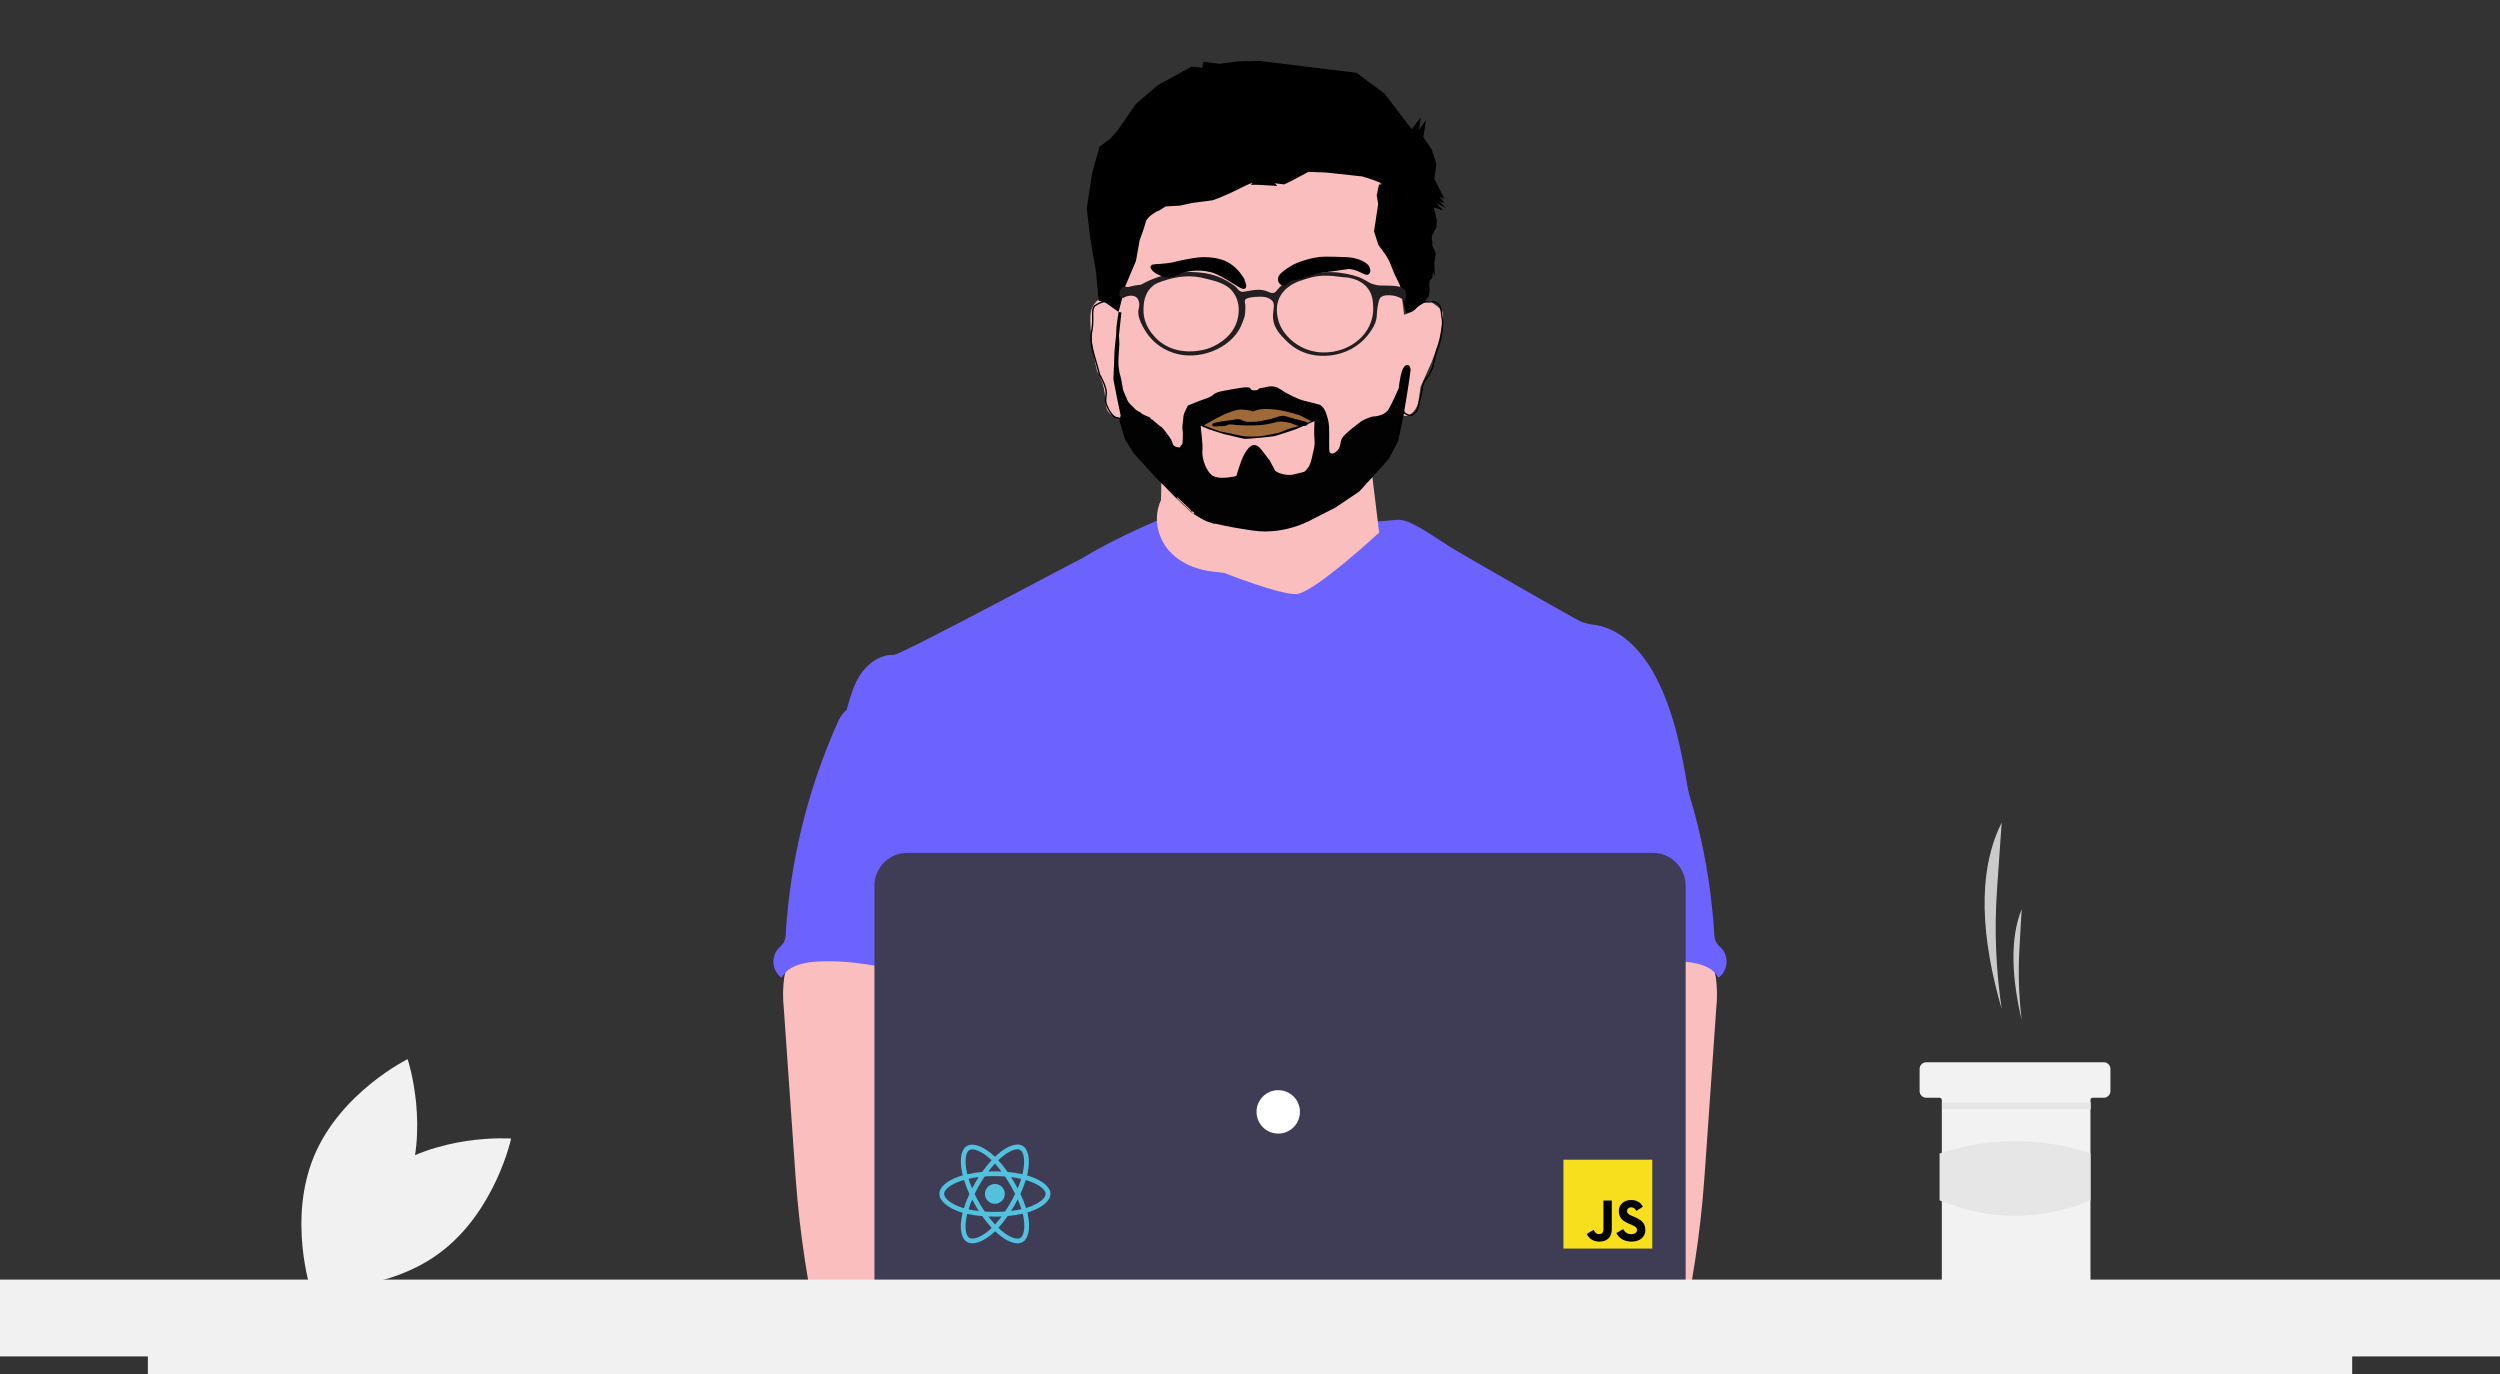 <?xml version="1.0" encoding="utf-8"?>
<!-- Generator: Adobe Illustrator 24.0.1, SVG Export Plug-In . SVG Version: 6.00 Build 0)  -->
<svg version="1.1" id="a57f6051-90d9-4b0f-831b-7c7398482616"
	 xmlns="http://www.w3.org/2000/svg" xmlns:xlink="http://www.w3.org/1999/xlink" x="0px" y="0px" viewBox="0 0 878.63 483"
	 style="enable-background:new 0 0 878.63 483;" xml:space="preserve">
<rect x="0" y="0" width="878.63" height="483" fill="#333333" stroke="none"/>
<style type="text/css">
	.st0{fill:#F1F1F1;}
	.st1{fill:#CACACA;}
	.st2{fill:#F2F2F2;}
	.st3{fill:#E6E6E6;}
	.st4{fill:#6C63FF;}
	.st5{fill:#FBBEBE;}
	.st6{fill:#3F3D56;}
	.st7{fill:#FFFFFF;}
	.st8{fill:#C69C6D;stroke:#2A499F;stroke-miterlimit:10;}
	.st9{fill:#FFFFFF;stroke:#000000;stroke-miterlimit:10;}
	.st10{stroke:#000000;stroke-miterlimit:10;}
	.st11{fill:#231F20;stroke:#231F20;stroke-miterlimit:10;}
	.st12{fill:#FFFFFF;stroke:#000000;stroke-width:0.5;stroke-miterlimit:10;}
	.st13{fill:none;stroke:#000000;stroke-width:0.5;stroke-miterlimit:10;}
	.st14{fill:#020202;stroke:#000000;stroke-miterlimit:10;}
	.st15{fill:#9F6938;stroke:#000000;stroke-miterlimit:10;}
	.st16{display:none;fill:#A67C52;stroke:#000000;stroke-width:2;stroke-miterlimit:10;}
	.st17{display:none;fill:#FFFFFF;stroke:#000000;stroke-width:0.5;stroke-miterlimit:10;}
	.st18{display:none;stroke:#000000;stroke-width:0.5;stroke-miterlimit:10;}
	.st19{stroke:#000000;stroke-width:0.5;stroke-miterlimit:10;}
	.st20{fill:none;stroke:#000000;stroke-miterlimit:10;}
	.st21{fill:#F7DF1E;}
	.st22{fill:#53C1DE;}
</style>
<path class="st0" d="M134.03,412.7c-19.51,14.54-25.04,40.13-25.04,40.13s26.1,2.01,45.61-12.54s25.04-40.13,25.04-40.13
	S153.54,398.16,134.03,412.7z"/>
<path class="st0" d="M142.16,419.53c-9.38,22.46-32.86,34.03-32.86,34.03s-8.28-24.84,1.1-47.29s32.86-34.03,32.86-34.03
	S151.54,397.08,142.16,419.53z"/>
<path class="st1" d="M703.5,354.61L703.5,354.61c-2.07-13.96-2.62-28.11-1.63-42.2l1.63-23.31l0,0
	C694.5,307.02,696.54,330.59,703.5,354.61z"/>
<path class="st1" d="M710.52,358.51L710.52,358.51c-1-8.33-1.26-16.74-0.79-25.12l0.79-13.87l0,0
	C706.19,330.18,707.17,344.21,710.52,358.51z"/>
<path class="st2" d="M741.72,375.67v7.8c-0.01,1.29-1.05,2.33-2.34,2.34h-3.9c-0.43,0-0.78,0.35-0.78,0.77c0,0,0,0,0,0.01v63.94
	c-0.01,1.29-1.05,2.33-2.34,2.34h-47.57c-1.29,0-2.34-1.05-2.34-2.34v-63.94c0-0.43-0.35-0.78-0.78-0.78h-4.68
	c-1.29,0-2.34-1.05-2.34-2.34v-7.8c0-1.29,1.04-2.34,2.33-2.34c0,0,0,0,0.01,0h62.38C740.67,373.33,741.71,374.38,741.72,375.67z"/>
<rect x="682.52" y="387.45" class="st3" width="52.25" height="2.34"/>
<path class="st3" d="M734.7,421.87c-17.48,7.23-35.16,7.31-53.03,0v-16.48c17.2-5.78,35.82-5.78,53.03,0V421.87z"/>
<path class="st4" d="M593.83,280.93c-2.43-14.62-4.94-29.52-11.73-42.69c-4.47-8.63-11.55-16.85-21.11-18.55
	c-1.88-0.17-3.73-0.6-5.5-1.27c-2.8-1.35-40.43-22.83-46.41-26.57c-5.13-3.21-13.24-9.16-17.33-9.16
	c-4.11-0.09-19.88,3.58-81.41-1.23c0,0-16.9,6.66-29.99,14.74c-0.2-0.13-63.87,34.06-66.26,33.97c-4.53-0.19-8.74,2.71-11.34,6.36
	c-2.6,3.65-3.81,8.17-5.09,12.55c13.91,30.97,26.63,61.98,40.54,92.95c0.65,1.17,1,2.48,1.01,3.81c-0.28,1.39-0.87,2.69-1.73,3.81
	c-6.82,10.96-6.6,24.74-5.86,37.61c0.75,12.88,1.67,26.48-4.09,38.02c-1.57,3.17-3.6,6.07-5.09,9.24
	c-3.49,7.18-4.75,30.13-2.71,37.84l255.12,7.31C569.38,464.6,593.83,280.93,593.83,280.93z"/>
<path id="bb46eb08-8e3e-4ac5-913b-26d221d967b9" class="st5" d="M275.63,343.4c-0.51,3.68-0.56,7.41-0.15,11.11l3.66,52.51
	c0.34,4.95,0.68,9.89,1.15,14.82c0.88,9.58,2.19,19.09,3.81,28.58c0.08,2.81,2.41,5.02,5.22,4.95c16.1,3.41,32.73,3.27,49.15,2.34
	c25.07-1.4,89.2-4.05,93.12-9.14s1.63-13.32-3.47-17.44s-89.74-14.15-89.74-14.15c0.83-6.55,3.32-12.72,5.69-18.95
	c4.25-11.03,8.22-22.43,8.3-34.25s-4.38-24.25-14.06-31.02c-7.97-5.56-18.22-6.59-27.93-6.36c-7.06,0.2-19.26-1.49-25.72,1.27
	C279.54,329.93,276.58,338.4,275.63,343.4z"/>
<path id="efe93a1e-ccdd-49fd-af5f-e26394aa0937" class="st4" d="M296.94,250.02c-1.24,1.3-2.2,2.83-2.82,4.52
	c-10.29,23.18-16.36,48.01-17.94,73.32c0.03,1.23-0.26,2.46-0.83,3.55c-0.56,0.73-1.19,1.41-1.87,2.02c-2.5,2.97-2.13,7.4,0.84,9.9
	h0c0.12,0.1,0.23,0.19,0.36,0.28c2.1-3.95,7.13-5.24,11.59-5.59c21.39-1.69,42.28,8.26,63.73,7.51c-1.51-5.23-3.69-10.26-4.92-15.55
	c-5.46-23.5,8.16-49.09-0.19-71.73c-1.67-4.53-4.45-8.98-8.84-10.97c-1.82-0.73-3.72-1.24-5.66-1.5
	c-5.42-0.98-16.21-5.17-21.45-3.49c-1.93,0.62-2.7,2.44-4.3,3.54C302.19,247.4,298.96,247.97,296.94,250.02z"/>
<path id="a38c3c09-000b-42b7-8619-0229d8aff5e9" class="st5" d="M593.99,327.68c-6.45-2.76-18.65-1.07-25.72-1.27
	c-9.71-0.23-19.96,0.8-27.93,6.36c-9.68,6.77-14.14,19.2-14.06,31.02s4.05,23.22,8.3,34.25c2.37,6.22,4.86,12.39,5.69,18.95
	c0,0-84.63,10.03-89.74,14.15s-7.39,12.35-3.47,17.44s126.17,10.2,142.27,6.79c2.81,0.07,5.14-2.14,5.22-4.95
	c1.63-9.49,2.94-19,3.81-28.58c0.46-4.94,0.8-9.87,1.15-14.82l3.66-52.51c0.41-3.69,0.36-7.43-0.15-11.11
	C602.05,338.4,599.09,329.93,593.99,327.68z"/>
<path id="bd3879bf-5d05-49be-b690-c4d97e29a2ab" class="st4" d="M574,245.85c-1.6-1.1-2.37-2.92-4.3-3.54
	c-5.24-1.68-16.03,2.51-21.45,3.49c-1.94,0.26-3.84,0.77-5.66,1.5c-4.39,1.98-7.18,6.44-8.84,10.97
	c-8.35,22.64,5.27,48.22-0.19,71.73c-1.23,5.29-3.41,10.32-4.92,15.55c21.45,0.75,42.35-9.2,63.73-7.51
	c4.47,0.34,9.49,1.63,11.59,5.59c0.12-0.09,0.24-0.18,0.36-0.28c2.97-2.5,3.34-6.93,0.84-9.9l0,0c-0.68-0.62-1.31-1.29-1.87-2.02
	c-0.57-1.09-0.85-2.32-0.83-3.55c-1.58-25.31-7.66-50.14-17.94-73.32c-0.62-1.68-1.58-3.22-2.82-4.52
	C579.67,247.97,576.44,247.4,574,245.85z"/>
<circle class="st5" cx="420.92" cy="438.81" r="19.07"/>
<circle class="st5" cx="463.16" cy="438.81" r="19.07"/>
<path class="st6" d="M580.89,481.79H318.86c-6.37-0.01-11.53-5.17-11.54-11.54V311.28c0.01-6.37,5.17-11.53,11.54-11.54h262.03
	c6.37,0.01,11.53,5.17,11.54,11.54v158.97C592.42,476.62,587.26,481.78,580.89,481.79z"/>
<circle id="bf1cdf42-3b4f-4239-91c9-f6802a29e918" class="st7" cx="449.24" cy="390.77" r="7.63"/>
<polygon class="st0" points="878.63,449.72 0,449.72 0,476.72 51.97,476.72 51.97,483 826.68,483 826.68,476.72 878.63,476.72 "/>
<path class="st5" d="M400.16,71.49c-0.51,2.56-1.28,6.72-2,11.89c-1.55,11.16-0.93,13.23-3.33,16.17
	c-3.76,4.63-8.63,3.61-10.95,8.54c-0.49,1.05-0.88,2.4-0.56,7.54c0.23,3.65,0.8,8.71,2.25,14.77c1.81,3.22,2.46,5.96,2.7,7.94
	c0.35,2.88-0.04,5.08,1.68,6.91c1.11,1.18,2.05,1.09,3.42,1.87c4.18,2.37,2.12,6.98,5.77,12.75c0,0,9.04,8.53,9.04,8.53l-0.15,7.41
	c0,0-3.76,6.79,0.85,14.96c4.61,8.17,14.71,9.77,16.24,9.96c1.53,0.19,5.17,0.63,5.17,0.63s19.13,7.59,25.2,7.43
	c6.07-0.16,29.21-21.61,29.21-21.61l-2.43-20.04c0,0,7.06-10.55,8.52-15.08s1.57-6.51,1.57-6.51s1.18,1.23,3.09,0.2
	s2.86-3.45,3-4.34s0.83-5.51,0.83-5.51l3.84-8.59c0,0,2.53-6.39,2.99-9.42c0.46-3.02,1.92-7.55,0.39-9.01s-3.48-2.78-4.03-3.03
	c-0.55-0.25-3.74,1.54-3.74,1.54l-2.37,2.16l-2.9,1.1l-1.14-9.2L491.03,96c0,0-6.32-13.63-6.24-14.17
	c0.08-0.53,1.86-13.54,2.05-13.52s-3.35-7.48-3.35-7.48s-13.24-1.44-18.96-2.32c-5.72-0.88-17.99,2.88-17.99,2.88l-28.86,7.71
	C411.84,69.9,406,70.7,400.16,71.49z"/>
<path class="st8" d="M405.25,79.6"/>
<path class="st8" d="M490.04,92.79"/>
<path class="st9" d="M449.48,53"/>
<path class="st10" d="M386.57,105.28l-0.87-9.71l-1.97-11.47l-1.28-10.85l1.86-12.27l2.55-9.11l3.74-2.8l2.59-2.94l6.49-9.35
	l7.61-6.5l11.69-6.36L423,24.4l0.32-2.13l2.11,0.26l3.25,0.4l6.37-0.85l7.44-0.18l17.04,2.08l17.04,2.08l9.64,7.16l9.93,12.99
	l2.43-3.15l-0.7,4.62l2.48-3.5l-0.62,4.09l3.02,4.54l1.6,4.91l-0.78,5.16l1.9,3.8l1.09,2.18l-2.71-1.42l2.3,2.82l-2.03-0.79
	l1.67,1.83l-3.61-1.89l3.37,3.49l-2.79-0.88l0.66,0.81l1.05,4.66l-0.16,2.34c0,0-1.33,2.37-1.36,2.55
	c-0.03,0.18-0.46,1.76-0.13,2.16c0.33,0.4-0.35,1.04,0.53,2.96c0.88,1.92,0.82,1.01,0.55,2.79c-0.27,1.78-0.27,1.78-0.27,1.78
	l0.06,2.18c0,0-0.28-0.76-0.57,1.2c-0.3,1.96,0.11,1.83-0.79,2.62s-0.37,3.76-0.37,3.76l-0.32,2.13l-1.45,1.82l-1.75,1.24
	l-1.56,1.26l-1.5,0.9l-0.82,0.26l-0.97-3.92c0,0-0.05-0.48-0.05-0.48c-0.01-0.13-0.25-2.5-0.26-2.63c-0.22-0.69-0.44-1.38-0.66-2.07
	l-1.04-2.12l-1.04-2.12l-1.84-4.57l-1.24-2.14l-2.58-3.58l-1.46-4.53l0.54-3.56c0,0,0.43-2.85,0.54-3.56
	c0.11-0.71,0.38-2.49,0.38-2.49l-0.53-2.96l0.7-3.36c0,0,3.17-0.34,0.24-1.6s-6.49-2.24-6.49-2.24l-12.66-1.37l-6.4-0.24l-5.52,2.95
	l-2.95,1.45l-4.6-0.56l1.01,1.03l-5.61-0.32l-1.37,0.01c0,0,1.91-2.3-4.65,1.06s-10.03,4.39-10.03,4.39l-7.16,0.94l-4.24,0.93
	l-5.11,0.28c0,0-2.81,1.83-3,1.81s-3.8,1.89-4.31,4c-0.51,2.11-2.15,6.44-2.15,6.44l-1.3,7.27l-3.64,8.61
	c-0.12,0.47-0.25,0.94-0.37,1.41c-0.64,2.4-1.27,4.8-1.91,7.19c-1.35-0.95-2.7-1.9-4.05-2.85L386.57,105.28z"/>
<path class="st11" d="M401.13,100.54c2.55-1.43,6.25-3.09,10.93-3.92c3.72-0.66,6.71-0.55,8.07-0.46c1.86,0.12,4.09,0.28,6.84,1.2
	c3.25,1.09,5.48,2.67,6.68,3.53c0.88,0.63,1.3,1.86,2.6,2.13c0.67,0.14,1.1-0.02,2.38-0.25c0.83-0.15,2.49-0.45,3.77-0.44
	c2.94,0,3.79,1.59,5.5,1.03c0.93-0.3,1.03-0.88,2.05-1.92c1.72-1.77,3.7-2.42,6.96-3.5c2.62-0.87,4.97-1.23,6.86-1.52
	c0.6-0.09,0.92-0.14,1.39-0.19c0.57-0.06,3.12-0.31,6.59,0.26c2.14,0.35,5.24,0.86,8.18,2.63c0.61,0.37,1.25,0.81,2.35,1.19
	c1.79,0.62,3.25,0.53,4.4,0.54c3.79,0.04,5.7,0.25,6.46,1.15c0.36,0.43,0.76,1.26,0.33,2.94c-0.83-0.59-2.21-1.36-4.05-1.58
	c-0.98-0.12-3.29-0.39-4.62,0.88c-0.2,0.19-0.62,0.66-1.06,3.13c-0.42,2.36-0.24,3.12-0.48,4.47c-0.37,2.04-1.34,3.43-2.29,4.79
	c-2.2,3.16-5.01,4.87-6.3,5.57c-3.44,1.86-6.78,2.29-8.94,2.35c-1.29,0.03-4.24,0.08-7.6-1.29c-3.1-1.27-4.93-3.07-5.83-3.97
	c-1.82-1.82-4.04-4.06-4.36-7.24c-0.29-2.82,1.04-5.17-0.54-6.77c-0.47-0.48-1.14-0.83-1.23-0.88c-1.21-0.62-2.34-0.63-3.61-0.62
	c-2.61,0.02-4.75,0.44-5.25,1.17c-0.23,0.33-0.3,0.69-0.3,0.69c-0.09,0.46,0.03,0.83,0.06,0.91c0.3,1-0.02,4.18-0.07,4.34
	c-0.8,2.45-1.51,4.6-3.59,6.99c-0.61,0.7-3.06,3.39-7.4,5.07c-1.54,0.6-7.25,2.72-13.73,0.5c-4.56-1.57-7.14-4.47-8.11-5.7
	c-0.34-0.43-4.37-5.64-3.49-9.12c0.1-0.38,0.52-1.81-0.09-3.27c-0.12-0.29-0.33-0.78-0.8-1.18c-1.03-0.9-2.77-0.91-4.02-0.49
	c-0.89,0.3-1.15,0.7-1.45,0.55c-0.66-0.33-0.31-2.73,0.65-3c0.23-0.07,0.35,0.03,0.77,0.09c0.87,0.14,1.51-0.1,2.19-0.28
	C398.63,100.86,399.67,100.65,401.13,100.54z"/>
<path class="st10" d="M489.13,104.04"/>
<path class="st10" d="M395.78,103.69"/>
<path class="st5" d="M423.19,97.8c3.64,0.87,7.74,1.73,10.02,4.67c3.35,4.31,1.86,9.31,1.56,10.34c-1.94,6.52-8.64,9.14-10.04,9.64
	c-0.51,0.19-9.41,3.24-16.66-2.04c-0.7-0.51-6.54-4.91-6.18-11.99c0.07-1.38,0.1-5.03,2.91-7.62c1.39-1.28,2.81-1.71,5.65-2.57
	c4.82-1.46,8.67-1.1,9.71-0.99C421.48,97.39,422.45,97.62,423.19,97.8z"/>
<path class="st5" d="M472,97.42c-2.72-0.32-4.21-0.5-4.21-0.51c0-0.01,0.96,0.08,0.96,0.12c0,0.05-2.58-0.38-5.66,0.03
	c-1.56,0.21-2.74,0.56-4.04,0.96c-1.7,0.51-2.98,0.9-4.34,1.64c-0.84,0.46-3.03,1.66-4.5,3.98c-2.02,3.19-1.42,6.5-1.19,7.83
	c0.61,3.39,2.47,5.61,3.3,6.56c3.11,3.6,7.06,4.85,8.19,5.17c6.18,1.76,11.38-0.42,12.63-0.99c1.23-0.56,4.94-2.3,7.4-6.34
	c2.06-3.39,2.18-6.65,2.06-8.44c-0.12-1.82-0.29-4.24-2.15-6.42C477.56,97.62,472.89,97.44,472,97.42z"/>
<path class="st12" d="M376.66,135.95"/>
<path class="st13" d="M388.43,105.81c-2.43,0.67-3.33,1.47-3.33,1.47s-1.2,0.22-1.09,3.31c0.12,3.09-0.13,4.69-0.18,5.05
	c-0.05,0.36-0.41,1.4-0.37,3.76c0.03,2.36,1.49,6.89,1.49,6.89l1.52,5.44c0,0,2.5,4.11,2.31,6.62s-0.6,2.64,0.75,5.35
	c1.35,2.7,2.66,3.04,2.66,3.04l1.7,0.39c0,0,0.36,1.49,1.54,5.26c1.18,3.77,3.05,5.63,3.05,5.63l3.21,3.29l2.66,3.04l2,2.24
	l2.12,2.18c0,0,2.55,2.63,5.31,5.37c0.04,0.04,4.32,4.2,5.64,5.28c1.17,0.96,2.49,1.68,3.68,2.21c1.98,0.88,3.6,1.22,3.6,1.22
	s3.78,0.82,5.12,0.99c1.34,0.16,7.25,2.34,17.56,1.24c3.92-0.42,8.81-2.16,13.67-4.52c7.91-3.84,15.76-9.32,19.27-13.38
	c5.67-6.55,8.75-11.43,9.59-16.95c0.83-5.51,1.19-6.56,1.19-6.56s0,1.27,0.91,1.74c0.9,0.47,1.59,1.1,3.14-0.16
	c1.56-1.26,1.6-4.15,1.93-5.02c0.33-0.87,0.78-3.89,0.81-4.07c0.03-0.18,0.3-1.96,1.47-3.26c1.17-1.31,2.12-3.73,2.12-3.73
	s1.62-6.87,1.82-6.84s1.11-3.49,1.27-4.55c0.16-1.07,0.65-4.27,0.31-5.94c-0.33-1.67-0.11-1.83-0.61-3.7
	c-0.5-1.87-2.6-2.13-2.6-2.13s-1.39,0.19-2.54,0.05c-1.15-0.14-3.58,1.74-3.88,2.42c-0.3,0.69-2.68,0.94-2.68,0.94"/>
<path class="st13" d="M413.61,174.1"/>
<path class="st14" d="M493.01,144.59c0-0.01,2.13-12.69,2.23-14.5c0.1-1.98-1.65-2.01-2.43,1.88c-0.77,3.83-0.68,4.43-0.67,4.45
	c0,0,0,0,0,0c-0.02,0.04-2.4,5.51-3.7,7.7c-1.31,2.2-4.51,2.71-5.68,2.75s-3.93,1.51-3.93,1.51s-5.92,4.35-6.74,5.88
	c-0.82,1.53-0.1,3.25-2.31,4.97c-2.21,1.72-3.06-0.37-3.06-0.37s-0.14-1.65-0.07-5.99c0.07-4.34-0.37-5.3-1.03-7.37
	c-0.66-2.07-1.92-2.77-1.92-2.77s-3.56-0.98-5.44-1.39s-6.08-2.37-8.54-4.12c-2.47-1.75-4.6-0.56-6.18-0.39s-0.49,0.66-2.08,0.83
	c-1.59,0.17-2.11-0.26-2.41-0.84s-3.72,0.09-8.53,0.95c-4.81,0.86-2.76,1.47-6.26,2.68c-3.5,1.2-6.42,2.48-6.42,2.48l-0.84,1.71
	c-0.84,1.71-0.46,1.76-0.84,4.25s0.19,1.29,0.04,4.9c-0.16,3.6-0.16,2.34-0.16,2.34l-1.23,1.66c0,0-1.75-0.03-2.6-0.86
	c-0.85-0.83-0.22-1.11-1.51-2.9c-1.29-1.79-1.12-1.59-1.12-1.59l-1.48-1.81l-1.23-0.88l-1.73-1.48l-0.52-0.43l-0.38-0.05
	c0,0-0.33-0.4-0.3-0.58s0,0-1.64-0.74c-1.64-0.74-1.78-1.12-1.78-1.12l-0.9-0.47c-0.78-0.41-0.99-0.75-2.03-1.78
	c-0.16-0.16-0.34-0.33-0.54-0.52c-1.53-1.46-1.54-2.72-1.87-3.13c-0.33-0.4,0.03-0.18-0.58-1.34c-0.6-1.16-0.58-2.61-0.72-2.99
	s-0.28-2.03-0.69-3.16c-0.41-1.14-0.39-2.58-0.53-2.96c-0.14-0.38-0.06-3.45-0.04-3.63c0.03-0.18,0.29-4.49,0.29-4.49l-0.14-2.92
	c0,0,0.05-2.89,0.24-4.14c0.19-1.25,0.4-2.67,0.62-4.09l-1.39,13.05c0,0-0.41,10.46-0.44,10.63s2.57,12.63,2.57,12.63l-0.44,1.83
	l1.96,6.41l3.08,4.87l7.27,7.95l7.23,7.36c0,0,5.5,5.19,5.48,5.19c-0.02,0,4.17,2.86,6.07,3.37s1.73,0.73,2.02,0.55
	c0.29-0.17,2.03,0.74,13.42,2.41c11.39,1.67,20.83-4.06,20.83-4.06l7.79-3.95l8.37-5.66l10.2-11.28l3.25-6.17l2.16-10.18"/>
<path class="st15" d="M421.97,149.64c2.33-1.48,5.03-3,8.08-4.45c0.03-0.01,0.06-0.03,0.09-0.04c1.08-0.52,4.43-1.77,5.84-1.72
	c1.79,0.07,3.78,0.31,4.37,0.67c0,0,2.35-1.34,7.52-0.71c0.07,0.01,0.13,0.02,0.2,0.02c5.08,0.65,9.21,2.21,9.21,2.21l3.26,1.67
	l1.45,0.72l-3.58,1.74c0,0-3.66,1-4.67,1.24s-2.7,1.12-3.93,1.51c-1.23,0.39-2.21,0.45-3.83,0.8c-1.13,0.24-2.44,0.46-3.53,0.58
	c-0.47,0.05-4.37,0.08-5.33-0.04c-0.96-0.12-7.74-1.67-8.32-1.74C428.24,152.04,421.97,149.64,421.97,149.64z"/>
<path class="st5" d="M421.97,149.64c0,0,0.86,7.17,0.62,8.77c-0.24,1.6,0.64,6.06,3.03,8.34c2.38,2.28,8.89,0.54,8.89,0.54
	s1.63-5.6,2.69-7.46s3.19-5.59,6.12-1.79s2.93,3.8,2.93,3.8s1.81,3.48,1.98,3.68s3.2,2.02,6.65,1.17c3.44-0.85,3.44-0.85,3.44-0.85
	s1.94-1.21,2.61-4.39c0.68-3.18,1.3-4.73,1.05-6.94c-0.25-2.2,0.01-6.52,0.01-6.52l-6.47,2.83c0,0-6.58,2.28-7.79,2.49
	c-1.2,0.22-9.51,1.01-10.28,0.92s-6.4-1.51-6.79-1.55s-5.77-1.79-5.77-1.79L421.97,149.64z"/>
<path class="st10" d="M429.54,148.58c0.83-0.13,0.88-0.11,2.19-0.28c3.04-0.4,2.92-0.57,3.58-0.47c1.36,0.2,1.56,0.85,3.17,0.93
	c0.2,0.01,0.59,0,1.37-0.01c1.04-0.02,1.57-0.03,2.16-0.1c0.22-0.02,0.47-0.06,1.8-0.32c0.83-0.16,1.58-0.31,2.21-0.45
	c3.25-0.72,3.3-1.17,4.67-1.24c0.82-0.04,0.79,0.12,4.32,1.07c2.99,0.8,4.13,0.99,4.1,1.23c-0.03,0.23-1.16,0.37-2.19,0.28
	c-1.19-0.11-1.76-0.51-2.79-0.88c0,0-1.75-0.64-3.99-0.67c-1.73-0.02-1.97,0.41-4.62,0.88c-2.17,0.39-3.87,0.44-5.14,0.46
	c-3.52,0.05-5.63-0.14-5.63-0.14c-1.93-0.18-2.53-0.38-3.31-0.04c-0.28,0.12-1.14,0.56-2.21,0.45c-0.08-0.01-0.15-0.02-0.19-0.02
	c-2.08,0.16-2.53,0.12-2.54,0.05C426.49,149.16,428.22,148.79,429.54,148.58z"/>
<path class="st10" d="M436.62,97.99c0.15,0.19,0.33,0.4,0.33,0.4c0.01-0.01-1.78-3.3-4.85-5.3c-2.7-1.76-5.59-2.01-7.28-2.16
	c-2.66-0.23-4.68,0.14-8.31,0.8c-3.2,0.58-3.3,0.89-6.04,1.25c-3.76,0.5-5.37,0.17-5.58,0.77c-0.28,0.83,2.34,2.93,5.37,3.19
	c2.61,0.23,3.24-1.11,6.72-1.9c0.73-0.17,5.71-1.22,10.42,0.73c1.89,0.78,4.41,2.33,6.3,3.49c1.9,1.17,3.17,2.06,3.64,1.71
	C437.82,100.62,437.19,99.14,436.62,97.99z"/>
<path class="st10" d="M449.63,98.31c-0.14-1.39,1.54-2.55,3.08-3.61c2.6-1.79,5.12-2.53,6.69-2.99c2.27-0.65,4.01-0.86,4.43-0.91
	c0.73-0.08,1.77-0.17,5.47-0.06c3.45,0.1,5.17,0.16,6.18,0.39c1.21,0.28,5,1.17,5.53,3.39c0.05,0.19,0.25,1.05-0.22,1.42
	c-0.89,0.71-2.85-1.52-6.35-1.86c-0.67-0.07-0.69,0.01-5.17,0.64c-5.11,0.72-4.56,0.55-5.58,0.77c-3.77,0.8-3.79,1.5-7.35,2.18
	c-1.21,0.23-2.02,0.31-3.06,0.89c-1.21,0.69-1.62,1.45-2.35,1.34C450.28,99.82,449.71,99.03,449.63,98.31z"/>
<path class="st16" d="M421.64,92.76c-0.17,0.02-0.34,0.03-0.52,0.04c-3.71,0.26-8.38-0.24-8.52-1.36c-0.07-0.59,1.12-1.2,2.92-2.12
	c1.94-0.99,3.82-1.95,6.58-2.25c3.16-0.34,5.41,0.41,8.12,1.31c0.43,0.14,2.29,0.78,3.92,2.41c0.97,0.97,0.86,1.3,0.83,1.37
	c-0.18,0.4-1.21,0.22-2.44,0.09c-1.53-0.17-3.09-0.11-4.63-0.21C425.14,91.88,424.53,92.5,421.64,92.76"/>
<path class="st17" d="M415.36,91.27c0,0,2.53,0.76,2.73,0.79c0.2,0.03,2.81,0.17,4.46-0.02s0.8,0.11,2.04-0.14
	c1.25-0.25,2.7-0.47,3.29-0.39c0.6,0.08,2.24-0.11,2.24-0.11s1.93,0.68,0.88-0.51c-1.05-1.18-1.76-1.9-1.96-1.93
	c-0.2-0.03-2.02-1.52-3.04-1.45c-1.02,0.07-2.61-0.15-3.43-0.05c-0.82,0.1-3.38,1-3.38,1l-2.84,1.49L415.36,91.27"/>
<path class="st18" d="M420.21,88.38c-0.13,0.27-0.18,0.58-0.14,1.02c0.06,0.63,0.17,1.82,1.08,2.44c0.05,0.03,0.14,0.1,0.27,0.15
	c0.33,0.13,0.59,0.05,0.92,0.01c0.89-0.1,1.27,0.24,1.62,0.01c0.05-0.03,0.21-0.15,0.43-0.15c0.09,0,0.16,0.01,0.2,0.03
	c0.16-0.01,0.32-0.02,0.47-0.03c0.07-0.02,0.15-0.03,0.22-0.05c0.01,0,0.02,0,0.03-0.01c0.02,0,0.06-0.01,0.1-0.02
	c0.13-0.02,0.26-0.04,0.41-0.05c0.21-0.01,0.28,0.01,0.42-0.05c0.67-0.28,0.92-1.6,0.76-2.6c-0.08-0.48-0.21-1.32-0.97-1.8
	c-0.55-0.35-1.32-0.18-2.02-0.06c-0.01,0,0,0-0.62,0.12c-0.83,0.16-1.25,0.25-1.25,0.25c-1.02,0.17-1.35,0.07-1.67,0.4
	C420.33,88.14,420.25,88.3,420.21,88.38z"/>
<path class="st19" d="M431.07,111.44"/>
<path class="st16" d="M472.73,91.96c0.17,0,0.34,0.01,0.52,0.01c3.71,0.02,8.36-0.78,8.45-1.9c0.05-0.59-1.17-1.12-3.01-1.93
	c-1.98-0.87-3.9-1.7-6.67-1.83c-3.17-0.14-5.38,0.75-8.05,1.82c-0.42,0.17-2.26,0.93-3.81,2.66c-0.93,1.03-0.8,1.35-0.77,1.42
	c0.2,0.38,1.22,0.14,2.44-0.07c1.53-0.26,3.08-0.31,4.61-0.5C469.2,91.29,469.83,91.88,472.73,91.96"/>
<path class="st17" d="M478.94,90.06c0,0-2.49,0.92-2.69,0.96s-2.8,0.35-4.45,0.26c-1.65-0.09-0.79,0.16-2.05-0.01
	c-1.26-0.17-2.71-0.3-3.3-0.18s-2.24,0.03-2.24,0.03s-1.9,0.8-0.9-0.45c1-1.25,1.68-2.01,1.88-2.05s1.95-1.65,2.97-1.64
	c1.02,0,2.6-0.31,3.43-0.27c0.83,0.04,3.41,0.78,3.41,0.78l2.9,1.31L478.94,90.06"/>
<path class="st18" d="M473.97,87.49c0.14,0.26,0.21,0.57,0.18,1.01c-0.03,0.63-0.09,1.83-0.98,2.5c-0.04,0.03-0.13,0.11-0.26,0.17
	c-0.33,0.15-0.58,0.09-0.92,0.07c-0.89-0.04-1.26,0.32-1.62,0.11c-0.05-0.03-0.21-0.13-0.43-0.12c-0.09,0-0.15,0.02-0.2,0.04
	c-0.16,0-0.32,0-0.47,0c-0.07-0.01-0.15-0.02-0.22-0.03c-0.01,0-0.02,0-0.03,0c-0.02,0-0.06-0.01-0.1-0.01
	c-0.13-0.01-0.26-0.02-0.41-0.02c-0.21,0-0.28,0.02-0.42-0.02c-0.69-0.24-0.99-1.54-0.87-2.55c0.06-0.48,0.16-1.34,0.89-1.86
	c0.54-0.38,1.31-0.27,2.01-0.19c0.01,0,0,0,0.63,0.08c0.84,0.11,1.25,0.17,1.26,0.17c1.02,0.1,1.35-0.02,1.69,0.29
	C473.85,87.26,473.93,87.41,473.97,87.49z"/>
<path class="st19" d="M456.62,111.42"/>
<path class="st9" d="M440.41,129.61"/>
<path class="st20" d="M534.6,150.18"/>
<path class="st20" d="M432.16,121"/>
<path class="st20" d="M504.27,147.02"/>
<path class="st20" d="M528.13,163.34"/>
<path class="st14" d="M454.75,135.35"/>
<path class="st14" d="M452.73,137.1"/>
<path class="st14" d="M203.77-38.17"/>
<g>
	<path class="st21" d="M549.47,407.58h31.23v31.23h-31.23V407.58z"/>
	<path d="M557.68,433.68l2.39-1.45c0.46,0.82,0.88,1.51,1.89,1.51c0.96,0,1.57-0.38,1.57-1.84v-9.98h2.94v10.02
		c0,3.04-1.78,4.42-4.38,4.42C559.74,436.36,558.37,435.14,557.68,433.68"/>
	<path d="M568.06,433.36l2.39-1.38c0.63,1.03,1.45,1.78,2.89,1.78c1.22,0,1.99-0.61,1.99-1.45c0-1.01-0.8-1.36-2.14-1.95l-0.73-0.31
		c-2.12-0.9-3.52-2.03-3.52-4.42c0-2.2,1.68-3.88,4.3-3.88c1.87,0,3.21,0.65,4.17,2.35l-2.29,1.47c-0.5-0.9-1.05-1.26-1.89-1.26
		c-0.86,0-1.4,0.55-1.4,1.26c0,0.88,0.55,1.24,1.8,1.78l0.73,0.31c2.49,1.07,3.9,2.16,3.9,4.61c0,2.64-2.08,4.09-4.86,4.09
		C570.68,436.36,568.92,435.06,568.06,433.36"/>
</g>
<path class="st6" d="M327.63,419.57c0,3.32,3.24,6.42,8.35,8.17c-1.02,5.14-0.18,9.28,2.62,10.89c2.88,1.66,7.16,0.51,11.23-3.04
	c3.96,3.41,7.97,4.75,10.77,3.14c2.87-1.66,3.75-6.09,2.7-11.39c5.32-1.76,8.3-4.4,8.3-7.77c0-3.24-3.25-6.05-8.29-7.79
	c1.13-5.52,0.17-9.56-2.74-11.24c-2.81-1.62-6.86-0.21-10.89,3.29c-4.19-3.72-8.2-4.85-11.11-3.17c-2.81,1.62-3.61,5.84-2.58,11.08
	C331.04,413.48,327.63,416.34,327.63,419.57z"/>
<path class="st22" d="M362.24,413.51c-0.41-0.14-0.82-0.27-1.26-0.4c0.07-0.29,0.14-0.58,0.19-0.86c0.95-4.62,0.33-8.34-1.79-9.56
	c-2.04-1.17-5.37,0.05-8.73,2.98c-0.32,0.28-0.65,0.58-0.97,0.89c-0.22-0.21-0.43-0.41-0.65-0.6c-3.53-3.13-7.06-4.45-9.18-3.22
	c-2.04,1.18-2.64,4.68-1.78,9.05c0.08,0.42,0.18,0.85,0.29,1.29c-0.5,0.14-0.98,0.29-1.45,0.45c-4.13,1.44-6.77,3.7-6.77,6.04
	c0,2.42,2.83,4.85,7.14,6.32c0.34,0.12,0.69,0.23,1.06,0.33c-0.12,0.47-0.22,0.94-0.31,1.39c-0.82,4.3-0.18,7.72,1.85,8.89
	c2.1,1.21,5.61-0.03,9.04-3.03c0.27-0.24,0.54-0.49,0.81-0.75c0.35,0.34,0.71,0.66,1.06,0.96c3.32,2.86,6.6,4.01,8.62,2.83
	c2.09-1.21,2.77-4.88,1.89-9.34c-0.07-0.34-0.15-0.69-0.23-1.04c0.25-0.07,0.49-0.15,0.73-0.23c4.48-1.48,7.39-3.88,7.39-6.33
	C369.18,417.24,366.45,414.97,362.24,413.51L362.24,413.51L362.24,413.51z"/>
<path class="st6" d="M361.26,424.34c-0.21,0.07-0.43,0.14-0.66,0.21c-0.49-1.56-1.16-3.23-1.98-4.95c0.78-1.68,1.42-3.32,1.9-4.87
	c0.4,0.12,0.79,0.24,1.16,0.37c3.61,1.24,5.82,3.08,5.82,4.5C367.51,421.1,365.13,423.06,361.26,424.34L361.26,424.34L361.26,424.34
	z M359.66,427.52c0.39,1.97,0.45,3.76,0.19,5.15c-0.23,1.25-0.7,2.09-1.28,2.42c-1.23,0.71-3.86-0.21-6.7-2.66
	c-0.33-0.28-0.65-0.58-0.98-0.9c1.1-1.2,2.2-2.6,3.27-4.16c1.89-0.17,3.67-0.44,5.29-0.82C359.53,426.89,359.6,427.21,359.66,427.52
	L359.66,427.52L359.66,427.52z M343.44,434.97c-1.2,0.42-2.16,0.44-2.74,0.1c-1.23-0.71-1.74-3.45-1.05-7.13
	c0.08-0.42,0.18-0.85,0.28-1.3c1.6,0.35,3.37,0.61,5.26,0.76c1.08,1.52,2.21,2.92,3.35,4.14c-0.25,0.24-0.5,0.47-0.74,0.69
	C346.3,433.56,344.78,434.5,343.44,434.97L343.44,434.97L343.44,434.97z M337.81,424.33c-1.9-0.65-3.48-1.5-4.55-2.42
	c-0.97-0.83-1.46-1.65-1.46-2.32c0-1.42,2.12-3.24,5.66-4.47c0.43-0.15,0.88-0.29,1.34-0.42c0.49,1.59,1.13,3.25,1.9,4.93
	c-0.78,1.71-1.43,3.39-1.93,5C338.44,424.54,338.12,424.44,337.81,424.33L337.81,424.33L337.81,424.33z M339.7,411.48
	c-0.73-3.75-0.25-6.58,0.98-7.29c1.31-0.76,4.19,0.32,7.24,3.03c0.19,0.17,0.39,0.35,0.59,0.54c-1.13,1.22-2.26,2.6-3.33,4.12
	c-1.84,0.17-3.59,0.44-5.21,0.81C339.87,412.27,339.78,411.87,339.7,411.48L339.7,411.48L339.7,411.48z M356.54,415.64
	c-0.39-0.67-0.78-1.32-1.19-1.95c1.25,0.16,2.44,0.37,3.56,0.62c-0.34,1.08-0.76,2.21-1.25,3.36
	C357.31,417,356.94,416.32,356.54,415.64L356.54,415.64L356.54,415.64z M349.67,408.95c0.77,0.83,1.54,1.76,2.3,2.77
	c-0.76-0.04-1.54-0.05-2.32-0.05c-0.77,0-1.54,0.02-2.3,0.05C348.11,410.72,348.89,409.79,349.67,408.95L349.67,408.95
	L349.67,408.95z M342.76,415.65c-0.39,0.67-0.75,1.34-1.1,2.02c-0.49-1.15-0.9-2.28-1.24-3.38c1.11-0.25,2.3-0.45,3.54-0.61
	C343.55,414.32,343.15,414.98,342.76,415.65L342.76,415.65L342.76,415.65z M343.99,425.62c-1.28-0.14-2.48-0.34-3.6-0.58
	c0.34-1.11,0.77-2.27,1.27-3.45c0.35,0.68,0.72,1.35,1.11,2.02h0C343.16,424.3,343.57,424.97,343.99,425.62L343.99,425.62
	L343.99,425.62z M349.72,430.35c-0.79-0.85-1.58-1.8-2.35-2.81c0.75,0.03,1.51,0.04,2.28,0.04c0.8,0,1.58-0.02,2.36-0.05
	C351.25,428.56,350.48,429.51,349.72,430.35L349.72,430.35L349.72,430.35z M357.68,421.53c0.52,1.19,0.96,2.34,1.31,3.43
	c-1.13,0.26-2.35,0.47-3.64,0.62c0.41-0.64,0.81-1.31,1.2-1.99C356.95,422.91,357.32,422.22,357.68,421.53L357.68,421.53
	L357.68,421.53z M355.1,422.77c-0.61,1.06-1.24,2.07-1.87,3.02c-1.16,0.08-2.36,0.13-3.58,0.13c-1.22,0-2.4-0.04-3.54-0.11
	c-0.66-0.97-1.3-1.98-1.91-3.03h0c-0.6-1.04-1.16-2.1-1.67-3.15c0.5-1.05,1.06-2.1,1.66-3.15l0,0c0.6-1.05,1.24-2.05,1.89-3.01
	c1.16-0.09,2.35-0.13,3.56-0.13h0c1.21,0,2.4,0.05,3.56,0.13c0.65,0.95,1.28,1.96,1.88,3c0.61,1.06,1.17,2.11,1.68,3.13
	C356.27,420.65,355.71,421.71,355.1,422.77L355.1,422.77L355.1,422.77z M358.54,404.14c1.31,0.75,1.82,3.8,0.99,7.78
	c-0.05,0.25-0.11,0.51-0.18,0.78c-1.62-0.37-3.38-0.65-5.22-0.82c-1.07-1.53-2.18-2.92-3.3-4.12c0.3-0.29,0.6-0.56,0.9-0.82
	C354.62,404.42,357.32,403.43,358.54,404.14L358.54,404.14L358.54,404.14z"/>
<path class="st22" d="M349.65,416.1c1.93,0,3.49,1.56,3.49,3.49c0,1.93-1.56,3.49-3.49,3.49c-1.93,0-3.49-1.56-3.49-3.49
	C346.17,417.67,347.73,416.1,349.65,416.1"/>
</svg>
